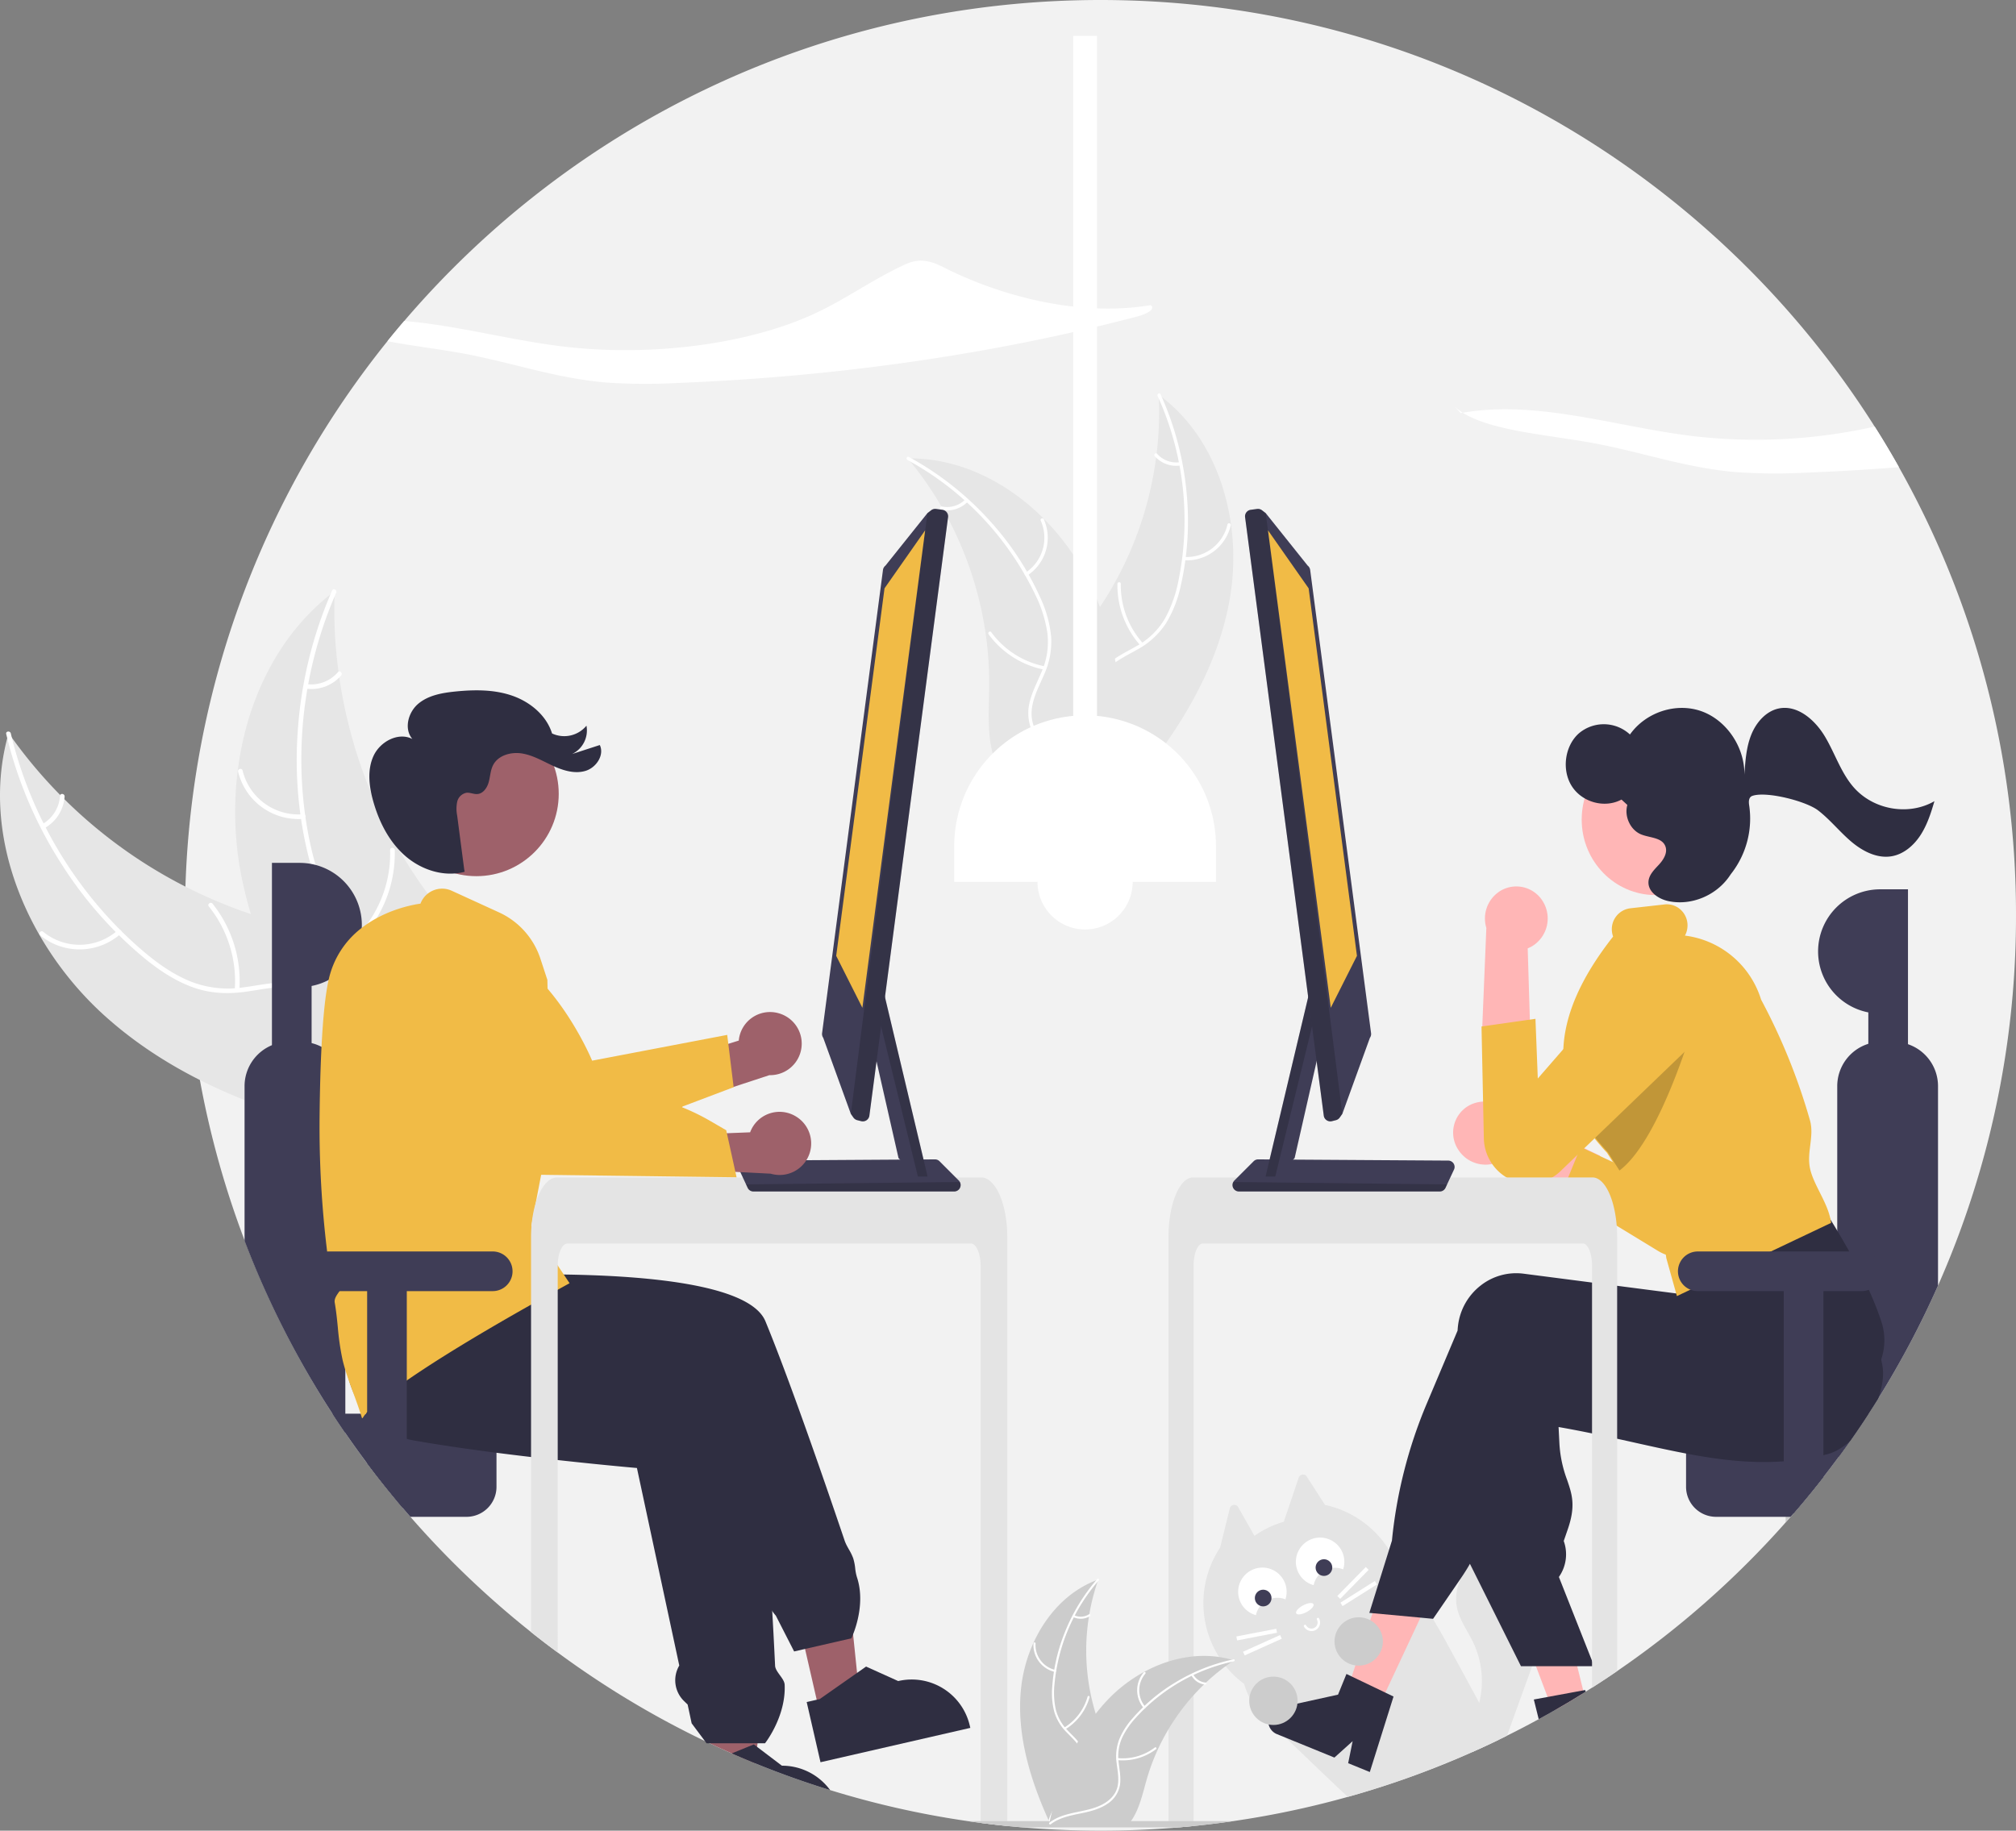 <svg id="e281c6c1-c124-4cbc-b58b-d47b44bee57f" data-name="Layer 1" xmlns="http://www.w3.org/2000/svg" width="883.026" height="802" viewBox="0 0 883.026 802"><rect x="0" y="0" width="883.026" height="802" fill="#808080" stroke="none"/><path d="M1041.512,450a399.127,399.127,0,0,1-60.4,211.75c-1.37,2.2-2.77,4.39-4.18,6.56q-3.93,6.045-8.07,11.94c0,.01-.01.01-.02.02-1.65,2.36-3.34,4.7-5.04,7.02-2.18,2.96-4.4,5.9-6.66,8.79-.25.33-.51.66-.77.99q-5.925,7.575-12.21,14.85c-.45.53-.91,1.05-1.38,1.58-.71.83-1.44,1.65-2.17,2.47a401.606,401.606,0,0,1-73.8,65.11q-5.43,3.735-11,7.27c-.92.59-1.84,1.17-2.77,1.75-.28.19-.56.36-.84.53-.99.62-1.98,1.24-2.98,1.84-1.99,1.22-4,2.42-6.01,3.6-1.01.6-2.02,1.18-3.04,1.76a.092.092,0,0,1-.06.04l-.02.01c-2.53,1.46-5.07,2.89-7.64,4.28q-6.87,3.75-13.88,7.23c-1.16.58-2.33,1.15-3.5,1.72q-5.835,2.835-11.76,5.46a397.583,397.583,0,0,1-104.67,30.24q-8.625,1.26-17.35,2.14c-2.22.22-4.44.43-6.66.61-.92.08-1.85.15-2.77.22q-15.525,1.23-31.35,1.22-17.235,0-34.12-1.44-3.585-.3-7.16-.66-5.64-.57-11.23-1.31-2.82-.36-5.62-.78a395.165,395.165,0,0,1-60.29-13.59q-16.755-5.16-32.87-11.74c-3.43-1.4-6.85-2.85-10.23-4.34q-4.74-2.085-9.41-4.3a1.173,1.173,0,0,1-.28-.13c-.69-.32-1.38-.65-2.07-.98a398.471,398.471,0,0,1-49.51-28.27q-7.605-5.085-14.95-10.51-5.925-4.365-11.68-8.95a401.807,401.807,0,0,1-52.85-50.5c-1.13-1.29-2.24-2.58-3.35-3.88-.86-1.01-1.71-2.02-2.55-3.04q-6.75-8.07-13.05-16.5c-.58-.77-1.15-1.55-1.72-2.33q-4.02-5.415-7.83-10.99-2.88-4.185-5.65-8.45a401.161,401.161,0,0,1,24.1-469.84q3.615-4.485,7.36-8.86c73.54-86.06,182.88-140.61,304.96-140.61,142.73,0,268.05,74.57,339.1,186.88q5.55,8.73,10.62,17.78A399.065,399.065,0,0,1,1041.512,450Z" transform="translate(-158.487 -49)" fill="#f2f2f2"/><path d="M834.692,764.75q-8.055,22.32-16.12,44.64c-1.16.58-2.33,1.15-3.5,1.72q-5.835,2.835-11.76,5.46a13.282,13.282,0,0,1-.87-4.19c-.21-5.97,2.49-11.6,3.95-17.42.05-.17.09-.35.13-.52a39.353,39.353,0,0,0-2.66-25.69c-2.26-4.78-5.5-9.13-6.91-14.23-3.11-11.28,5.13-24.34,16.66-26.38,11.52-2.05,23.75,7.37,24.71,19.04C838.822,753.19,836.742,759.08,834.692,764.75Z" transform="translate(-158.487 -49)" fill="#e4e4e4"/><path d="M812.022,805.37q-2.82-5.205-5.63-10.41c-4.79-8.88-9.57-17.75-14.44-26.59-1.3-2.36-2.62-4.72-4.01-7.06a101.809,101.809,0,0,0-12.29-17.2c-1.07-1.19-2.2-2.34-3.37-3.43-.73-.7-1.48-1.38-2.25-2.03-4.35-3.7-10.22-8.67-16.34-6.69a24.353,24.353,0,0,0-4.44,2.04c-1.61.91-3.18,1.93-4.75,2.83q-4.53,2.61-9.1,5.12-2.055,1.14-4.13,2.26-2.745,1.485-5.5,2.94c-.94.5-1.89.98-2.84,1.46-1.9.96-3.8,1.92-5.61,3.02a31.362,31.362,0,0,0-9.19,8.43c-.48.66-.94,1.34-1.36,2.04a29.058,29.058,0,0,0-1.5,2.8c-.31.65-.6,1.3-.86,1.96a31.398,31.398,0,0,0-.98,19.81v.01c.12.45.25.89.4,1.33.24.74.51,1.48.81,2.2,2.09,5.08,5.65,8.9,9.46,12.68.4.39.81.79,1.21,1.18q7.56,7.38,15.19,14.68c6.09,5.82,12.16,11.71,18.36,17.44a394.533,394.533,0,0,0,54.45-19.62q5.925-2.625,11.76-5.46C814.082,809.18,813.052,807.27,812.022,805.37Z" transform="translate(-158.487 -49)" fill="#e4e4e4"/><path d="M738.859,708.282l-8.226-12.758a2.05,2.05,0,0,0-3.329.893l-6.494,19.241a43.703,43.703,0,0,0-12.856,6.171l-7.383-12.966a2.05,2.05,0,0,0-3.38.766l-4.271,17.33a44,44,0,1,0,45.938-18.676Z" transform="translate(-158.487 -49)" fill="#e4e4e4"/><path d="M734.725,763.118a3.759,3.759,0,0,1-5.084-1.533.536.536,0,0,1,.945-.507,2.682,2.682,0,0,0,4.726-2.536.536.536,0,0,1,.945-.507A3.759,3.759,0,0,1,734.725,763.118Z" transform="translate(-158.487 -49)" fill="#fff"/><ellipse cx="730.016" cy="753.774" rx="4.291" ry="1.65" transform="translate(-428.138 385.766) rotate(-28.219)" fill="#fff"/><path d="M708.599,756.589a9.551,9.551,0,0,1,12.918-6.932,10.615,10.615,0,1,0-13.389,6.79l0,0Q708.362,756.524,708.599,756.589Z" transform="translate(-158.487 -49)" fill="#fff"/><circle cx="553.284" cy="700.084" r="3.652" fill="#3f3d56"/><path d="M733.875,743.448a9.551,9.551,0,0,1,12.918-6.932,10.615,10.615,0,1,0-13.389,6.79l0,0Q733.638,743.383,733.875,743.448Z" transform="translate(-158.487 -49)" fill="#fff"/><circle cx="579.9" cy="686.739" r="3.652" fill="#3f3d56"/><rect x="742.207" y="741.575" width="17.8" height="1.763" transform="translate(-463.385 709.515) rotate(-45.539)" fill="#fff"/><rect x="744.711" y="746.24" width="17.801" height="1.763" transform="translate(-440.671 467.363) rotate(-32.193)" fill="#fff"/><rect x="700.024" y="764.211" width="17.8" height="1.763" transform="translate(-290.352 98.829) rotate(-10.898)" fill="#fff"/><rect x="702.527" y="768.877" width="17.801" height="1.763" transform="translate(-411.829 311.029) rotate(-24.245)" fill="#fff"/><path d="M204.44,494.087c-34.19-30.771-54.893-79.705-42.17-123.908a211.932,211.932,0,0,0,119.346,83.238c18.668,4.866,39.937,8.334,51.295,23.928,7.067,9.703,8.708,22.525,7.035,34.411-1.673,11.887-6.349,23.112-10.982,34.186l.245,2.987C284.057,540.142,238.631,524.858,204.44,494.087Z" transform="translate(-158.487 -49)" fill="#e6e6e6"/><path d="M163.225,370.318c8.69,36.657,29.147,70.775,57.851,95.261,6.206,5.294,12.962,10.124,20.54,13.246a44.741,44.741,0,0,0,23.386,2.746c7.389-.961,14.836-2.799,22.33-1.947,7.899.898,14.498,5.324,19.108,11.697,5.641,7.798,8.143,17.157,10.272,26.395,2.364,10.257,4.657,20.948,11.428,29.33.82,1.016-.803,2.229-1.623,1.215-11.782-14.584-10.17-34.772-18.703-50.888-3.982-7.52-10.253-13.886-18.892-15.465-7.554-1.381-15.235.508-22.708,1.546-7.847,1.089-15.439.826-22.967-1.833-7.701-2.72-14.66-7.296-20.974-12.408a175.743,175.743,0,0,1-36.459-41.082,184.357,184.357,0,0,1-24.605-57.582c-.3-1.266,1.716-1.488,2.015-.23Z" transform="translate(-158.487 -49)" fill="#fff"/><path d="M211.326,458.112a27.177,27.177,0,0,1-35.185.679c-1.007-.829.233-2.433,1.242-1.603a25.166,25.166,0,0,0,32.729-.699c.974-.868,2.183.759,1.215,1.623Z" transform="translate(-158.487 -49)" fill="#fff"/><path d="M261.32,482.552A52.382,52.382,0,0,0,249.96,446.106c-.817-1.019.807-2.233,1.623-1.215a54.486,54.486,0,0,1,11.744,37.949C263.231,484.143,261.225,483.848,261.32,482.552Z" transform="translate(-158.487 -49)" fill="#fff"/><path d="M177.042,410.036a15.384,15.384,0,0,0,7.734-12.38c.08-1.304,2.086-1.008,2.007.288a17.239,17.239,0,0,1-8.525,13.715,1.048,1.048,0,0,1-1.419-.204,1.019,1.019,0,0,1,.204-1.419Z" transform="translate(-158.487 -49)" fill="#fff"/><path d="M305.056,307.991c-.027.816-.053,1.631-.066,2.458a202.594,202.594,0,0,0,1.767,32.816c.101.842.216,1.695.34,2.533a213.581,213.581,0,0,0,25.54,74.371,207.417,207.417,0,0,0,17.609,26.136c9.011,11.397,19.687,23.037,24.271,36.353a35.581,35.581,0,0,1,1.221,4.231L332.833,548.397c-.168.091-.322.192-.49.284l-1.601,2.534c-.366-.402-.737-.827-1.104-1.229-.213-.232-.417-.478-.631-.711-.139-.159-.278-.319-.413-.455-.047-.053-.093-.106-.125-.149-.135-.136-.245-.276-.366-.402q-3.122-3.554-6.205-7.165c-.014-.01-.014-.01-.019-.033-15.613-18.381-29.828-38.227-40.579-59.599-.323-.643-.661-1.295-.965-1.967a197.921,197.921,0,0,1-11.945-30.008,174.977,174.977,0,0,1-4.265-17.182,145.499,145.499,0,0,1-1.538-45.466c3.741-30.185,17.094-58.839,40.655-77.452C303.845,308.92,304.439,308.457,305.056,307.991Z" transform="translate(-158.487 -49)" fill="#e6e6e6"/><path d="M305.741,308.674C290.609,343.174,286.401,382.732,294.578,419.565c1.768,7.963,4.254,15.887,8.425,22.943a44.74,44.74,0,0,0,17.019,16.273c6.478,3.681,13.531,6.697,19.001,11.889,5.766,5.473,8.37,12.98,8.214,20.844-.191,9.622-3.828,18.601-7.69,27.259-4.288,9.613-8.894,19.529-8.534,30.299.044,1.305-1.984,1.296-2.027-.007-.626-18.738,12.815-33.887,15.705-51.892,1.349-8.401.173-17.26-5.773-23.722-5.2-5.651-12.47-8.767-19.061-12.438-6.921-3.854-12.824-8.636-17.234-15.291-4.511-6.808-7.312-14.652-9.276-22.535a175.743,175.743,0,0,1-4.377-54.753,184.356,184.356,0,0,1,15.022-60.79c.523-1.192,2.266-.155,1.747,1.029Z" transform="translate(-158.487 -49)" fill="#fff"/><path d="M291.288,407.733A27.178,27.178,0,0,1,262.786,387.091c-.305-1.268,1.651-1.802,1.957-.532a25.166,25.166,0,0,0,26.553,19.147C292.595,405.598,292.581,407.626,291.288,407.733Z" transform="translate(-158.487 -49)" fill="#fff"/><path d="M316.492,457.346a52.382,52.382,0,0,0,12.872-35.939c-.039-1.305,1.988-1.297,2.027.007a54.486,54.486,0,0,1-13.47,37.371c-.862.983-2.286-.461-1.429-1.438Z" transform="translate(-158.487 -49)" fill="#fff"/><path d="M292.86,348.705a15.384,15.384,0,0,0,13.629-5.229c.849-.993,2.272.451,1.429,1.438a17.239,17.239,0,0,1-15.064,5.818,1.048,1.048,0,0,1-1.01-1.017,1.019,1.019,0,0,1,1.017-1.01Z" transform="translate(-158.487 -49)" fill="#fff"/><path d="M697.008,312.093c5.96-32.965-3.945-70.371-30.985-90.146a154.345,154.345,0,0,1-31.586,101.151c-8.577,11.127-19.276,22.61-18.86,36.654.259,8.738,5.033,16.852,11.297,22.949,6.265,6.097,13.963,10.475,21.57,14.784l1.191,1.829C671.711,374.118,691.047,345.058,697.008,312.093Z" transform="translate(-158.487 -49)" fill="#e6e6e6"/><path d="M665.535,222.454a131.923,131.923,0,0,1,9.18,80.646,56.811,56.811,0,0,1-5.918,16.787A32.584,32.584,0,0,1,656.558,331.899c-4.683,2.742-9.79,5.005-13.724,8.838a19.951,19.951,0,0,0-5.784,15.257c.23,7.005,2.964,13.51,5.858,19.778,3.214,6.959,6.662,14.137,6.502,21.983-.019.951,1.457.925,1.476-.024.278-13.651-9.654-24.555-11.929-37.639-1.062-6.105-.29-12.567,3.979-17.33,3.733-4.164,8.998-6.502,13.763-9.238A34.769,34.769,0,0,0,669.104,322.225a52.52,52.52,0,0,0,6.541-16.498,127.99,127.99,0,0,0,2.668-39.913A134.263,134.263,0,0,0,666.798,221.688c-.392-.863-1.652-.091-1.263.766Z" transform="translate(-158.487 -49)" fill="#fff"/><path d="M676.999,294.453A19.793,19.793,0,0,0,697.559,279.151c.21-.926-1.219-1.297-1.43-.369a18.328,18.328,0,0,1-19.154,14.195c-.948-.066-.918,1.411.024,1.476Z" transform="translate(-158.487 -49)" fill="#fff"/><path d="M659.116,330.821a38.149,38.149,0,0,1-9.714-26.049c.016-.951-1.46-.925-1.476.024A39.681,39.681,0,0,0,658.089,331.882c.637.708,1.66-.357,1.027-1.061Z" transform="translate(-158.487 -49)" fill="#fff"/><path d="M675.295,251.483a11.204,11.204,0,0,1-9.974-3.678c-.628-.715-1.65.35-1.027,1.061a12.554,12.554,0,0,0,11.025,4.094.763.763,0,0,0,.726-.75.742.742,0,0,0-.75-.726Z" transform="translate(-158.487 -49)" fill="#fff"/><path d="M556.08,249.828c.379.458.758.916,1.134,1.385a147.545,147.545,0,0,1,13.619,19.681c.318.53.632,1.072.933,1.61a155.546,155.546,0,0,1,18.466,54.209,151.056,151.056,0,0,1,1.519,22.901c-.105,10.58-1.06,22.044,2.24,31.755a25.917,25.917,0,0,0,1.184,2.981l52.135,16.276c.137-.022.271-.033.409-.055l2.052.745c.031-.395.056-.805.087-1.2.019-.229.027-.462.046-.691.009-.154.018-.308.035-.446.003-.051.006-.103.005-.142.017-.138.018-.268.031-.395q.212-3.439.377-6.892c.004-.012.004-.012-.004-.027.791-17.546.124-35.312-3.219-52.412-.101-.514-.197-1.041-.322-1.562a144.137,144.137,0,0,0-6.506-22.604,127.44,127.44,0,0,0-5.208-11.795,105.964,105.964,0,0,0-19.393-26.862c-15.617-15.71-36.084-26.251-57.95-26.459C557.192,249.822,556.644,249.821,556.08,249.828Z" transform="translate(-158.487 -49)" fill="#e6e6e6"/><path d="M555.991,250.526a131.924,131.924,0,0,1,55.885,58.865,56.811,56.811,0,0,1,5.382,16.967,32.584,32.584,0,0,1-2.541,16.959c-2.088,5.009-4.803,9.891-5.637,15.32a19.951,19.951,0,0,0,4.567,15.664c4.401,5.454,10.5,9.002,16.585,12.264,6.756,3.622,13.831,7.277,18.427,13.638.557.771,1.72-.138,1.164-.908-7.997-11.067-22.492-13.794-32.186-22.871-4.523-4.235-7.798-9.86-7.257-16.232.473-5.572,3.269-10.609,5.427-15.662a34.769,34.769,0,0,0,3.102-16.49,52.52,52.52,0,0,0-4.71-17.111,127.989,127.989,0,0,0-21.9-33.475,134.263,134.263,0,0,0-35.761-28.299c-.832-.453-1.374.922-.547,1.372Z" transform="translate(-158.487 -49)" fill="#fff"/><path d="M608.492,301.112a19.793,19.793,0,0,0,7.204-24.596c-.39-.866-1.754-.301-1.364.566a18.328,18.328,0,0,1-6.748,22.866c-.796.518.116,1.679.908,1.164Z" transform="translate(-158.487 -49)" fill="#fff"/><path d="M616.11,340.916A38.149,38.149,0,0,1,592.67,325.966c-.56-.769-1.723.14-1.164.908a39.681,39.681,0,0,0,24.423,15.508c.934.182,1.111-1.285.181-1.465Z" transform="translate(-158.487 -49)" fill="#fff"/><path d="M581.261,267.828a11.204,11.204,0,0,1-10.179,3.068c-.932-.193-1.107,1.273-.181,1.465a12.555,12.555,0,0,0,11.268-3.369.763.763,0,0,0,.128-1.036.742.742,0,0,0-1.036-.128Z" transform="translate(-158.487 -49)" fill="#fff"/><path d="M289.762,427.015a27.215,27.215,0,0,1,27.215,27.215V454.23a27.22,27.22,0,0,1-22.003,26.711v44.511H277.602V427.015Z" transform="translate(-158.487 -49)" fill="#3f3d56"/><path d="M956.376,687.754v9.32q-5.925,7.575-12.21,14.85c-.45.53-.91,1.05-1.38,1.58-.71.83-1.44,1.65-2.17,2.47v-28.22Z" transform="translate(-158.487 -49)" fill="#cacaca"/><path d="M910.136,668.314a13.155,13.155,0,0,0-13.14,13.14v18.91a13.155,13.155,0,0,0,13.14,13.14h32.65c.47-.53.93-1.05,1.38-1.58q6.285-7.275,12.21-14.85c.26-.33.52-.66.77-.99,2.26-2.89,4.48-5.83,6.66-8.79,1.7-2.32,3.39-4.66,5.04-7.02.01-.01.02-.01.02-.02q4.14-5.88,8.07-11.94Z" transform="translate(-158.487 -49)" fill="#3f3d56"/><path d="M994.206,506.454a18.999,18.999,0,0,0-6.24-1.04h-5.37a19.656,19.656,0,0,0-5.77.87,19.438,19.438,0,0,0-13.61,18.52v157.75c0,.59.03,1.17.08,1.74a18.423,18.423,0,0,0,.51,3c1.7-2.32,3.39-4.66,5.04-7.02.01-.01.02-.01.02-.02q4.14-5.88,8.07-11.94c1.41-2.17,2.81-4.36,4.18-6.56a398.425,398.425,0,0,0,26.24-49.56v-87.39A19.407,19.407,0,0,0,994.206,506.454Z" transform="translate(-158.487 -49)" fill="#3f3d56"/><path d="M332.346,687.754v18.83q-6.75-8.07-13.05-16.5c-.58-.77-1.15-1.55-1.72-2.33Z" transform="translate(-158.487 -49)" fill="#cacaca"/><path d="M362.826,668.314h-58.73q2.775,4.275,5.65,8.45,3.81,5.565,7.83,10.99c.57.78,1.14,1.56,1.72,2.33q6.315,8.43,13.05,16.5c.84,1.02,1.69,2.03,2.55,3.04q1.65,1.95,3.35,3.88h24.58a13.147,13.147,0,0,0,13.13-13.14v-18.91A13.147,13.147,0,0,0,362.826,668.314Z" transform="translate(-158.487 -49)" fill="#3f3d56"/><path d="M299.316,507.604a19.509,19.509,0,0,0-8.96-2.19h-5.36a19.181,19.181,0,0,0-7.39,1.47,19.411,19.411,0,0,0-12,17.92v67.77a398.874,398.874,0,0,0,38.49,75.74q2.775,4.275,5.65,8.45V524.804A19.421,19.421,0,0,0,299.316,507.604Z" transform="translate(-158.487 -49)" fill="#3f3d56"/><polygon points="359.293 751.487 376.909 747.445 369.703 677.573 343.703 683.539 359.293 751.487" fill="#9e616a"/><path d="M533.806,739.864a20.48,20.48,0,0,1-.73-3.77,23.047,23.047,0,0,0-.88-4.45,23.357,23.357,0,0,0-1.85-3.8c-.35-.64-.72-1.28-1.05-1.93a15.986,15.986,0,0,1-.86-2.01c-10.31-30.45-24.7-71.83-34.68-96.05-5.87-14.25-41.97-18.99-76.03-20.2-4.15-.15-8.27-.25-12.3-.3-1.39-.02-2.77-.04-4.14-.05-3.5-.02-6.91-.02-10.19.02-.43,0-.86,0-1.29.01q-3.585.03-6.95.1c-15.42.3-26.75,1-28.77,1.13l-17.99-11.31-3.51-2.21-.37,2.21-2.83,16.86-4.83,28.77,12.11,3.4,7.86,2.2,46.57,13.06,9.9,2.78.06.02,16.67-.03,45.58-.08,2.2,5.83a10.28,10.28,0,0,0,4.21,14.84l1.71.81,20.83,55.12a24.938,24.938,0,0,0,4.47,13.93c.35.51.73,1.01,1.13,1.5l.46.55,8.01,15.67,4.77-1.1,20.3-4.65.1-.2c.01-.03.27-.58.65-1.54v-.03C533.736,760.994,537.256,750.144,533.806,739.864Z" transform="translate(-158.487 -49)" fill="#2f2e41"/><path d="M583.296,805.134a26.111,26.111,0,0,0-31.39-19.68l-14.07-6.35-3.94,2.77-16.34,11.46-1.35.31-4.38,1,6.05,26.37,65.62-15.05Z" transform="translate(-158.487 -49)" fill="#2f2e41"/><path d="M496.256,764.474l-5.95,48.24-.2,1.58-.88,7.19c-3.43-1.4-6.85-2.85-10.23-4.34q-4.74-2.085-9.41-4.3v-48.36Z" transform="translate(-158.487 -49)" fill="#9e616a"/><circle cx="208.655" cy="347.768" r="36.073" fill="#9e616a"/><path d="M500.086,782.884c-1-1.37-2.04-2.8-2.1-4.17-.23-4.83-.47-9.61-.72-14.29-.18-3.27-.36-6.5-.54-9.66-.02-.4-.05-.8-.07-1.19-.31-5.23,1.24-10.75,2.73-16.1.49-1.75.98-3.52,1.42-5.29a38.429,38.429,0,0,0,1.37-12.13c-2.56-32.39-14-62.85-19.13-67.98-7.8-7.8-43.07-25.82-65.32-36.78-3.95-1.95-7.49-3.67-10.39-5.07-2.57-1.25-4.64-2.24-6.05-2.92-1.08-.51-1.78-.84-2.02-.96l-.12-.06-8.05.9-1.29.15-7.1.8-46.19,5.18-7.13.8-10.09,1.14-9.11,1.02-.34.03-.06.34c0,.01-.02.08-.04.21a95.319,95.319,0,0,0,0,29.84c1.18,6.71,3.41,13.53,7.37,19.27.54.78,1.1,1.53,1.7,2.25a.351.351,0,0,0,.08.1c.13.16.26.32.4.48v.01a32.92,32.92,0,0,0,17.37,10.57c1,.27,2.02.49,3.07.67,11.19,1.98,23.83,3.8,36.22,5.4,5.13.66,10.22,1.28,15.14,1.86,9.85,1.16,19.05,2.14,26.63,2.92,10.62,1.08,18.08,1.75,19.74,1.89l18.55,86.54a12.683,12.683,0,0,0,2.14,15.61l1.52,1.47,1.76,8.24,5.8,7.76.73.98h25.59l.14-.17c.09-.12,9.09-11.68,8.48-25.45C502.116,785.674,501.126,784.324,500.086,782.884Z" transform="translate(-158.487 -49)" fill="#2f2e41"/><path d="M499.387,492.849a13.742,13.742,0,0,0-17.31,12.016l-29.973,9.368,1.25,19.603,42.141-13.824a13.816,13.816,0,0,0,3.891-27.163Z" transform="translate(-158.487 -49)" fill="#9e616a"/><path d="M479.831,525.288l-22.401,8.478-.573,1.111A11.302,11.302,0,0,1,441.634,539.745h0l-50.35,19.057S368.798,536.3,352.789,516.219l5.456-33.559a64.289,64.289,0,0,1,7.923-22.088c32.831,7.199,51.677,53.095,51.677,53.095l59.17-11.29Z" transform="translate(-158.487 -49)" fill="#f1bb46"/><path d="M362.016,430.913c-9.031,2.439-18.987-.804-26.035-6.955s-11.456-14.867-13.997-23.87c-1.86-6.594-2.743-13.913.193-20.103s10.837-10.366,16.933-7.24c-3.76-4.381-1.882-11.628,2.51-15.376s10.423-4.823,16.167-5.41c8.336-.852,16.947-.948,24.879,1.753s15.14,8.605,17.622,16.608a12.64,12.64,0,0,0,15.077-3.404,11.452,11.452,0,0,1-6.31,12.417l12.154-3.94c2.09,4.424-1.572,9.9-6.256,11.317s-9.739-.132-14.184-2.179-8.752-4.635-13.579-5.433-10.498.753-12.731,5.107c-1.17,2.28-1.231,4.951-1.91,7.422s-2.399,5.033-4.954,5.236c-1.614.128-3.195-.732-4.804-.556a5.177,5.177,0,0,0-4.054,3.961,15.199,15.199,0,0,0-.014,5.98l3.087,23.598Z" transform="translate(-158.487 -49)" fill="#2f2e41"/><path d="M407.336,610.224l-1.91-2.87-13.94-20.91-.28-.41,4.31-22.36,1.34-6.98,2.93-15.19-.85-34.77-.61-24.6-.09-3.86-3.09-9.42a33.929,33.929,0,0,0-18-20.11l-20.8-9.52a10.141,10.141,0,0,0-13.431,5.028q-.14.307-.259.622c-2.85.39-15.22,2.47-25.71,10.61a39.058,39.058,0,0,0-14.48,22.62c-.02.07-.03.14-.05.21-1.39,6.21-2.43,16.01-3.1,29.29q-.675,13.17-.85,30.86a448.625,448.625,0,0,0,3.31,58.82c.23,1.86.47,3.71.72,5.57.21,1.56,1.71,3.05,3.16,4.48,1.33,1.31,2.7,2.67,2.89,3.9.17,1.08-.52,2.21-1.34,3.39-.1.15-.21.3-.31.45-1.02,1.45-2.07,2.96-1.8,4.55.63,3.58,1,7.22,1.35,10.74a113.672,113.672,0,0,0,2.1,14.42c.35,1.46.75,2.93,1.2,4.4,1.05,3.45,2.32,6.89,3.56,10.25,1.07,2.92,2.18,5.92,3.12,8.88.18.55.35,1.09.51,1.63l.08.28.29.05h.02a11.059,11.059,0,0,1,1.4-1.96.406.406,0,0,1,.09-.1q.21-.255.48-.54c2.19-2.39,6.95-6.68,17.37-13.91,2.33-1.61,4.94-3.36,7.86-5.28,10.71-7.01,25.67-16.14,46.57-27.93q7.86-4.44,16.87-9.39Z" transform="translate(-158.487 -49)" fill="#f1bb46"/><path d="M519.506,830.204a26.058,26.058,0,0,0-18.53-7.67l-10.87-8.24-1.43-1.09-9.68,3.94c3.38,1.49,6.8,2.94,10.23,4.34q16.095,6.57,32.87,11.74A26.326,26.326,0,0,0,519.506,830.204Z" transform="translate(-158.487 -49)" fill="#2f2e41"/><path d="M638.979,362.629V64.709H628.556V362.629a57.322,57.322,0,0,0-52.113,57.078v15.634h36.479a20.845,20.845,0,1,0,41.691.024v-.024h36.479v-15.634A57.322,57.322,0,0,0,638.979,362.629Z" transform="translate(-158.487 -49)" fill="#fff"/><polygon points="602.45 750.806 588.836 744.295 607.537 687.39 627.63 697 602.45 750.806" fill="#ffb6b6"/><path d="M852.206,790.634q-5.94,3.705-12.03,7.2v.03l-.06.01-.02.01-1.54.38-2.21-5.84-5.1-13.47-13.9-36.7,21.61-5.33,1.22,4.95,9.14,37.07,2.62,10.6Z" transform="translate(-158.487 -49)" fill="#ffb6b6"/><path d="M797.091,552.472a14.192,14.192,0,0,0,19.226,4.823,13.594,13.594,0,0,0,1.824-1.322l43.041,24.7-1.869-25.355-40.586-19.568a14.14,14.14,0,0,0-17.152-2.234,13.607,13.607,0,0,0-4.661,18.67Q797.001,552.331,797.091,552.472Z" transform="translate(-158.487 -49)" fill="#ffb6b6"/><path d="M842.678,571.373l7.608,4.637,34.169,20.836a20.147,20.147,0,0,0,27.766-6.393l.011-.018a19.713,19.713,0,0,0,2.513-13.916l-15.187-75.873A21.053,21.053,0,0,0,871.922,484.669a20.045,20.045,0,0,0-12.647,24.351l15.88,53.846-24.342-11.349Z" transform="translate(-158.487 -49)" fill="#f1bb46"/><path d="M982.786,646.184c-.01-.03-.03-.14-.06-.31l-.03-.11q-.105-.54-.24-1.2a269.773,269.773,0,0,0-7.85-29.97,92.057,92.057,0,0,0-7.47-17.34c-.1-.18-.21-.36-.32-.54l-.37-.6-3.11,1.14-.12.04-47.28,17.33-13.67,5.01-.43.16-2.33,9.5-32.69-4.23-26.64-3.45-7.65-.99a25.214,25.214,0,0,0-18.79,5.14,26.211,26.211,0,0,0-9.97,17.64c-.1.76-.16,1.53-.19,2.29l-2.31,86.17v.11l1.07,2.14,22.35,44.84h15.49l9.14-.01h7.43l-15.45-39.09.35-.53a17.189,17.189,0,0,0,1.77-15.23l1.74-5.04c3.61-10.41,1.9-15.41-.26-21.73a53.692,53.692,0,0,1-3.38-16.03l-.36-7.13c9.07,1.59,17.52,3.36,25.66,5.14q4.08.885,8.08,1.79c7.59,1.69,14.92,3.32,22.1,4.68,14.54,2.77,28.47,4.46,42.78,3.41.28-.02.56-.04.84-.07,3.48-.28,6.98-.73,10.52-1.36,1.99-.36,3.99-.77,6.01-1.25.56-.14,1.13-.28,1.69-.42a19.444,19.444,0,0,0,4.46-1.79,29.187,29.187,0,0,0,5.55-4.02c.01-.01.02-.01.02-.02q4.14-5.88,8.07-11.94c1.41-2.17,2.81-4.36,4.18-6.56C983.116,656.264,983.876,650.724,982.786,646.184Z" transform="translate(-158.487 -49)" fill="#2f2e41"/><path d="M983.116,629.994c-.15-.64-.34-1.29-.54-1.92a136.82,136.82,0,0,0-5.54-14.02c-2.36-5.2-5.19-10.77-8.56-16.8q-2.445-4.38-5.26-9.11-1.41-2.37-2.93-4.83a2.543,2.543,0,0,0-.13-.22l-.29-.48-46.78,6.26-17.42,2.33-1.04,8.68-.25,2.15c-.01,0-.01,0,0,.01l-.7,5.86v.01l-.93,7.74-.08-.01-25.85-3.35-26.64-3.45-14.31-1.85a25.214,25.214,0,0,0-18.79,5.14,26.211,26.211,0,0,0-9.97,17.64c-.09.7-.15,1.42-.18,2.13l-13.5,31.99a206.396,206.396,0,0,0-15.26,60.04l-9.9,31.65,1.41.13,20.98,1.95,5.54.52,12.2-17.81c1.39-2.03,2.71-4.12,3.94-6.26a95.073,95.073,0,0,0,5.39-10.84l26.39-62.8q3.06.525,6.06,1,13.875,2.25,26.64,3.67c27.67,3.09,51.63,3.33,72.96.71q8.985-1.095,17.37-2.88,3.075-.645,6.07-1.39c.47-.11.93-.22,1.39-.34a25.519,25.519,0,0,0,17.85-16.68A26.038,26.038,0,0,0,983.116,629.994Z" transform="translate(-158.487 -49)" fill="#2f2e41"/><ellipse cx="725.154" cy="359.045" rx="32.358" ry="33.08" fill="#ffb6b6"/><path d="M960.476,584.424c-.05-.37-.11-.74-.19-1.11-.77-4.06-2.77-8.04-4.7-11.9-1.84-3.68-3.59-7.16-4.31-10.62-.71-3.41-.29-6.83.12-10.13.44-3.58.9-7.28-.13-10.87a266.743,266.743,0,0,0-21.4-52.86,40.188,40.188,0,0,0-33.35-28.06,9.472,9.472,0,0,0,1.07-5.46,9.26,9.26,0,0,0-3.41-6.27,8.927,8.927,0,0,0-6.59-1.92l-15.04,1.69a9.22,9.22,0,0,0-8.01,10.21,9.96,9.96,0,0,0,.5,2.18c-13.96,17.78-21.13,33.98-21.79,49.3v.01a52.232,52.232,0,0,0,.03,5.31,52.907,52.907,0,0,0,3.68,16.67,71.099,71.099,0,0,0,9.96,17.13q1.26,1.59,2.61,3.12,1.26,1.5,2.82,3.15l2.63,4.12,2.45,3.85,13.1,30.23,6.67-.22.93,6.65.22,1.55,4.32,15.47.32,1.16,5.91-2.81,35.26-16.74,26.36-12.52Z" transform="translate(-158.487 -49)" fill="#f1bb46"/><path d="M847.352,530.434a70.781,70.781,0,0,0,12.502,20.128c.902,1.078,1.855,2.136,2.853,3.196l5.119,8.032c18.869-14.143,34.157-69.832,34.157-69.832l-21.29-4.141Z" transform="translate(-158.487 -49)" opacity="0.2" style="isolation:isolate"/><path d="M834.463,444.215a14.225,14.225,0,0,1-4.804,19.25,13.647,13.647,0,0,1-2.025.994l1.507,49.603-21.481-13.522,1.862-45.031a14.185,14.185,0,0,1,6.11-16.205,13.575,13.575,0,0,1,18.642,4.589Q834.371,444.053,834.463,444.215Z" transform="translate(-158.487 -49)" fill="#ffb6b6"/><path d="M831.029,495.338l-23.622,3.359,1.016,48.918a20.468,20.468,0,0,0,10.006,17.249h0a19.611,19.611,0,0,0,23.426-2.66l55.77-53.643a21.145,21.145,0,0,0,1.558-29.036h0a20.054,20.054,0,0,0-28.261-2.377q-.238.201-.47.41a20.571,20.571,0,0,0-1.57,1.564L832.056,521.486Z" transform="translate(-158.487 -49)" fill="#f1bb46"/><path d="M852.806,789.384l-.87.16-11.76,2.17-3.83.71-6.03,1.11,2.14,8.63c2.57-1.39,5.11-2.82,7.64-4.28l.02-.01.06-.01v-.03q6.09-3.48,12.03-7.2c.28-.17.56-.34.84-.53Z" transform="translate(-158.487 -49)" fill="#2f2e41"/><path d="M765.286,790.514l-14.73-7.06-2.31-1.11-3.69,9.06-25.76,5.67a6.112,6.112,0,0,0-1,11.63l25.17,10.27,7.99-7.19-1.96,9.65,9.48,3.87,10.39-33.07Z" transform="translate(-158.487 -49)" fill="#2f2e41"/><path d="M970.229,393.699c-5.5-6.414-8.115-14.924-12.512-22.208-4.397-7.284-12.049-13.803-20.132-12.108-5.572,1.169-9.879,6.086-12.059,11.568-2.18,5.482-2.588,11.528-2.97,17.45.135-12.171-7.884-23.97-18.93-27.854-11.045-3.884-24.264.448-31.205,10.226a16.866,16.866,0,0,0-22.402-.47c-6.208,5.549-7.582,16.11-3.016,23.187s14.454,9.714,21.71,5.789l2.565,2.36c-1.444,5.05,1.356,11.016,6.063,12.917,3.817,1.542,9.205,1.285,10.634,5.291.998,2.799-.867,5.786-2.852,7.937-1.984,2.151-4.34,4.372-4.578,7.348-.36,4.49,4.28,7.636,8.499,8.583,10.171,2.284,21.457-2.426,27.32-11.402q.169-.26.369-.52a39.279,39.279,0,0,0,7.901-30.033c-.33-2.075.003-3.618,1.433-4.109,6.183-2.124,23.504,2.334,28.747,6.362,5.243,4.028,9.441,9.36,14.49,13.648,5.05,4.288,11.485,7.596,17.896,6.428,5.135-.935,9.503-4.663,12.442-9.16,2.938-4.497,4.629-9.738,6.144-14.947C994.427,406.54,978.886,403.794,970.229,393.699Z" transform="translate(-158.487 -49)" fill="#2f2e41"/><path d="M866.812,590.88v190.2q-5.43,3.735-11,7.27V603.49c0-5.36-1.8-9.71-4.01-9.72h-166.49c-2.22.01-4.01,4.36-4.02,9.72V848.95c-2.22.22-4.44.43-6.66.61-.92.08-1.85.15-2.77.22-.53-.98-1.05-1.97-1.57-2.97V590.88c0-1.48.06-2.97.16-4.44.9-12.48,5.37-21.6,10.6-21.62h175a4.682,4.682,0,0,1,1.84.39c4.38,1.86,7.84,10.02,8.71,20.57C866.742,587.46,866.822,589.17,866.812,590.88Z" transform="translate(-158.487 -49)" fill="#e4e4e4"/><path d="M599.682,590.88V848.19c-.15.24-.3.47-.45.71q-5.64-.57-11.23-1.31V603.49c0-5.36-1.91-9.71-4.26-9.72h-176.71c-2.35.01-4.26,4.36-4.26,9.72V772.95q-5.925-4.365-11.68-8.95V590.88c0-1.48.06-2.97.17-4.44.95-12.48,5.7-21.6,11.26-21.62h185.73a5.14,5.14,0,0,1,1.95.39c4.65,1.86,8.33,10.02,9.26,20.57C599.612,587.46,599.682,589.17,599.682,590.88Z" transform="translate(-158.487 -49)" fill="#e4e4e4"/><polygon points="381.974 456.37 393.555 507.325 400.955 515.431 406.294 515.431 384.291 422.785 383.202 438.524 383.202 438.535 381.974 456.37" fill="#3f3d56"/><path d="M579.026,567.034a.981.981,0,0,0-.13-.22,2.012,2.012,0,0,0-.45-.64l-1.35-1.35-7.1-7.11a2.806,2.806,0,0,0-1.95-.8h-.03l-5.01.03-4.31.03-6.02.04-41,.26-26.95.17a2.785,2.785,0,0,0-2.75,2.77,2.898,2.898,0,0,0,.26,1.17l.52,1.11,1.09,2.33,1.42,3.05.7,1.5a2.775,2.775,0,0,0,2.51,1.6h88.01a2.824,2.824,0,0,0,2.54-3.94Z" transform="translate(-158.487 -49)" fill="#3f3d56"/><path d="M485.268,567.872l.695,1.505a2.799,2.799,0,0,0,2.513,1.598H576.489a2.819,2.819,0,0,0,2.536-3.938.839.839,0,0,0-.127-.22Z" transform="translate(-158.487 -49)" opacity="0.17" style="isolation:isolate"/><polygon points="383.202 438.524 383.202 438.535 402.044 515.431 406.294 515.431 384.291 422.785 383.202 438.524" opacity="0.17" style="isolation:isolate"/><path d="M571.246,272.334l-2.76-.37a2.892,2.892,0,0,0-2.13.57l-1.65,1.27-18.37,22.98a2.892,2.892,0,0,0-1.1,1.92l-1.03,7.82-25.64,195.09a2.925,2.925,0,0,0,.51,2.05l12.08,33.3.36.52.78,1.11a2.938,2.938,0,0,0,1.66,1.14l1.75.44a2.896,2.896,0,0,0,2.34-.42,2.852,2.852,0,0,0,1.24-2.02l3.13-23.78v-.01l2-15.26,1.69-12.87v-.01l27.64-210.23a2.887,2.887,0,0,0-2.486-3.238Z" transform="translate(-158.487 -49)" fill="#3f3d56"/><path d="M564.702,273.805,531.154,536.968l.364.515.777,1.107a2.929,2.929,0,0,0,1.66,1.141l1.752.441a2.906,2.906,0,0,0,3.579-2.438l34.455-262.157a2.896,2.896,0,0,0-2.493-3.248l-2.767-.364a2.855,2.855,0,0,0-2.131.573Z" transform="translate(-158.487 -49)" opacity="0.17" style="isolation:isolate"/><polygon points="405.226 232.331 387.423 257.742 366.263 418.743 377.735 441.502 405.226 232.331" fill="#f1bb46"/><polygon points="578.645 456.37 567.064 507.325 559.664 515.431 554.325 515.431 576.329 422.785 577.417 438.524 577.417 438.535 578.645 456.37" fill="#3f3d56"/><path d="M792.866,557.444l-67.94-.43-6.03-.04-4.3-.03-5.01-.03h-.04a2.765,2.765,0,0,0-1.94.8l-8.46,8.46a2.184,2.184,0,0,0-.45.64.982.982,0,0,0-.13.22,2.824,2.824,0,0,0,2.54,3.94h88.01a2.8,2.8,0,0,0,2.52-1.6l.69-1.5,1.42-3.05,1.61-3.44a2.742,2.742,0,0,0,.26-1.17A2.785,2.785,0,0,0,792.866,557.444Z" transform="translate(-158.487 -49)" fill="#3f3d56"/><path d="M792.326,567.872l-.695,1.505a2.799,2.799,0,0,1-2.513,1.598H701.105a2.819,2.819,0,0,1-2.536-3.938.839.839,0,0,1,.127-.22Z" transform="translate(-158.487 -49)" opacity="0.17" style="isolation:isolate"/><polygon points="577.417 438.524 577.417 438.535 558.575 515.431 554.325 515.431 576.329 422.785 577.417 438.524" opacity="0.17" style="isolation:isolate"/><path d="M759.026,501.614l-26.67-202.91a2.892,2.892,0,0,0-1.1-1.92l-18.36-22.98-1.65-1.27a2.929,2.929,0,0,0-2.14-.57l-2.76.37a2.894,2.894,0,0,0-2.5,3.24h0l27.64,210.24v.01l1.69,12.86,2.01,15.27v.02l3.12,23.76a2.832,2.832,0,0,0,1.25,2.02,2.873,2.873,0,0,0,2.33.42l1.75-.44a2.939,2.939,0,0,0,1.66-1.14l.78-1.11.36-.52,12.08-33.3A2.876,2.876,0,0,0,759.026,501.614Z" transform="translate(-158.487 -49)" fill="#3f3d56"/><path d="M712.892,273.805l33.548,263.164-.364.515-.777,1.107a2.929,2.929,0,0,1-1.66,1.141l-1.752.441a2.906,2.906,0,0,1-3.579-2.438l-34.455-262.157a2.896,2.896,0,0,1,2.493-3.248l2.767-.364a2.855,2.855,0,0,1,2.131.573Z" transform="translate(-158.487 -49)" opacity="0.17" style="isolation:isolate"/><polygon points="555.393 232.331 573.196 257.742 594.356 418.743 582.884 441.502 555.393 232.331" fill="#f1bb46"/><path d="M382.986,605.934a8.207,8.207,0,0,1-.13,1.5c-.04.24-.09.47-.15.7a8.692,8.692,0,0,1-8.41,6.49h-37.63v89.75a8.648,8.648,0,0,1-1.77,5.25c-.86-1.01-1.71-2.02-2.55-3.04q-6.75-8.07-13.05-16.5v-75.46h-16.8a8.685,8.685,0,0,1-.72-17.34q.36-.03.72-.03h71.8A8.687,8.687,0,0,1,382.986,605.934Z" transform="translate(-158.487 -49)" fill="#3f3d56"/><path d="M982.616,605.934a8.694,8.694,0,0,1-5.58,8.12,8.508,8.508,0,0,1-2.43.54c-.22.02-.45.03-.67.03h-16.79v81.46c-.25.33-.51.66-.77.99q-5.925,7.575-12.21,14.85a8.622,8.622,0,0,1-4.39-7.55v-89.75h-37.64a8.503,8.503,0,0,1-3.24-.63,8.659,8.659,0,0,1-5.22-6.08v-.01a8.585,8.585,0,0,1,.7-5.86c-.01-.01-.01-.01,0-.01a8.495,8.495,0,0,1,1.54-2.16,8.692,8.692,0,0,1,6.22-2.62h71.8a8.678,8.678,0,0,1,8.68,8.677Z" transform="translate(-158.487 -49)" fill="#3f3d56"/><path d="M982.041,438.596a27.215,27.215,0,0,0-27.215,27.215v0A27.219,27.219,0,0,0,976.83,492.521v44.511h17.371V438.596Z" transform="translate(-158.487 -49)" fill="#3f3d56"/><path d="M506.892,537.97a13.742,13.742,0,0,0-19.845,7.084l-31.379,1.224-4.228,14.616,44.609,2.284a13.816,13.816,0,0,0,10.842-25.207Z" transform="translate(-158.487 -49)" fill="#9e616a"/><path d="M481.117,564.754l-32.232-.402-4.08-.055-65.578-.826s-17.808-16.989-33.315-34.481l2.173-15.72a64.228,64.228,0,0,1,21.535-39.767c22.209,14.84,35.088,44.214,35.088,44.214l21.595,9.663h0a94.547,94.547,0,0,1,43.17,12.643l7.102,4.114Z" transform="translate(-158.487 -49)" fill="#f1bb46"/><path d="M582.386,846.814h116.26q-11.895,1.74-24.01,2.75h-68.24Q594.276,848.559,582.386,846.814Z" transform="translate(-158.487 -49)" fill="#ccc"/><path d="M605.76,788.285c2.25-20.307,14.547-40.45,33.794-47.306a94.135,94.135,0,0,0,.869,64.624c3.078,7.997,7.335,16.57,4.649,24.707-1.671,5.063-5.873,8.976-10.596,11.45-4.723,2.475-9.984,3.694-15.18,4.89l-1.014.862C609.759,828.943,603.51,808.592,605.76,788.285Z" transform="translate(-158.487 -49)" fill="#ccc"/><path d="M639.751,741.359a80.46,80.46,0,0,0-19.395,45.546,34.65,34.65,0,0,0,.539,10.843,19.873,19.873,0,0,0,5.065,9.15c2.26,2.418,4.852,4.629,6.485,7.554a12.168,12.168,0,0,1,.727,9.925c-1.353,4.055-4.083,7.382-6.865,10.542-3.089,3.509-6.353,7.105-7.625,11.72-.154.559-1.013.287-.859-.271,2.212-8.028,9.915-12.675,13.521-19.928,1.683-3.384,2.356-7.296.689-10.822-1.458-3.084-4.129-5.366-6.438-7.794a21.205,21.205,0,0,1-5.286-8.763,32.032,32.032,0,0,1-.954-10.782,78.062,78.062,0,0,1,5.383-23.796A81.887,81.887,0,0,1,639.146,740.692c.379-.436.982.234.605.667Z" transform="translate(-158.487 -49)" fill="#fff"/><path d="M620.526,781.453a12.072,12.072,0,0,1-9.357-12.521.451.451,0,0,1,.9.033,11.178,11.178,0,0,0,8.728,11.63c.565.126.291.985-.271.859Z" transform="translate(-158.487 -49)" fill="#fff"/><path d="M624.653,805.824a23.267,23.267,0,0,0,10.21-13.538c.156-.559,1.015-.287.859.271a24.201,24.201,0,0,1-10.653,14.066C624.574,806.925,624.161,806.125,624.653,805.824Z" transform="translate(-158.487 -49)" fill="#fff"/><path d="M628.996,756.631a6.833,6.833,0,0,0,6.47-.415c.491-.309.904.492.416.799a7.657,7.657,0,0,1-7.157.475.465.465,0,0,1-.294-.565.452.452,0,0,1,.565-.294Z" transform="translate(-158.487 -49)" fill="#fff"/><path d="M698.973,776.401c-.301.202-.602.403-.904.613a89.983,89.983,0,0,0-11.385,9.136c-.278.255-.556.517-.826.779a94.868,94.868,0,0,0-20.224,28.476,92.129,92.129,0,0,0-4.871,13.123c-1.779,6.203-3.215,13.07-6.833,18.173a15.811,15.811,0,0,1-1.211,1.536l-33.307.445c-.076-.037-.153-.066-.229-.103l-1.329.079c.05-.236.108-.48.158-.717.029-.137.065-.274.093-.412.021-.091.043-.183.057-.267.007-.03.014-.061.022-.084.014-.084.036-.16.05-.236q.474-2.047.979-4.095c-0-.008-0-.008.007-.015a135.464,135.464,0,0,1,10.999-30.078c.148-.283.296-.574.46-.857a87.912,87.912,0,0,1,7.736-12.082,77.71,77.71,0,0,1,5.096-5.989,64.627,64.627,0,0,1,16.009-12.329c11.862-6.467,25.66-9.068,38.478-5.386C698.324,776.205,698.645,776.299,698.973,776.401Z" transform="translate(-158.487 -49)" fill="#ccc"/><path d="M698.904,776.825a80.46,80.46,0,0,0-42.908,24.689,34.648,34.648,0,0,0-6.098,8.982,19.873,19.873,0,0,0-1.465,10.356c.349,3.291,1.087,6.617.63,9.936a12.168,12.168,0,0,1-5.395,8.362c-3.522,2.423-7.704,3.436-11.828,4.284-4.579.942-9.351,1.848-13.144,4.767-.46.354-.982-.38-.523-.733,6.6-5.078,15.547-4.151,22.793-7.771,3.381-1.689,6.274-4.407,7.066-8.226.693-3.34-.066-6.77-.448-10.1a21.206,21.206,0,0,1,1.055-10.179,32.032,32.032,0,0,1,5.73-9.183,78.062,78.062,0,0,1,18.625-15.759A81.887,81.887,0,0,1,698.823,775.928c.565-.12.643.778.081.897Z" transform="translate(-158.487 -49)" fill="#fff"/><path d="M659.414,797.263a12.072,12.072,0,0,1,.068-15.631c.379-.439,1.078.129.699.568a11.178,11.178,0,0,0-.033,14.54C660.523,797.181,659.787,797.702,659.414,797.263Z" transform="translate(-158.487 -49)" fill="#fff"/><path d="M648.037,819.206a23.267,23.267,0,0,0,16.303-4.662c.461-.352.983.382.523.733a24.201,24.201,0,0,1-16.974,4.817c-.578-.056-.426-.944.149-.888Z" transform="translate(-158.487 -49)" fill="#fff"/><path d="M681.122,782.543a6.833,6.833,0,0,0,5.416,3.564c.578.049.425.937-.149.888a7.657,7.657,0,0,1-6.001-3.93.465.465,0,0,1,.105-.628A.453.453,0,0,1,681.122,782.543Z" transform="translate(-158.487 -49)" fill="#fff"/><circle cx="557.762" cy="745.099" r="10.593" fill="#ccc"/><circle cx="595.124" cy="719.098" r="10.593" fill="#ccc"/><path d="M656.442,187.7c-62.31,16.39-131.35,26.36-201.55,29.09a252.371,252.371,0,0,1-30.88-.21c-22.59-1.9-41.94-9-63.49-12.88-10.36-1.86-21.9-3.22-32.33-5.23q3.615-4.485,7.36-8.86c22.49,1.9,45.33,8.12,68.09,11.01,38.69,4.92,82.04-.57,111.37-14.11,14.23-6.57,25.13-14.77,39.31-21.37a18.32,18.32,0,0,1,6.17-1.89c4.49-.41,8.43,1.4,11.64,3.02,23.79,12.01,58.33,21.77,90.39,16.4C664.912,184.54,660.372,186.67,656.442,187.7Z" transform="translate(-158.487 -49)" fill="#fff"/><path d="M798.312,229.965c.293-.053.586-.095.879-.146a23.903,23.903,0,0,1-3.465-2.61Z" transform="translate(-158.487 -49)" fill="#fff"/><path d="M990.232,253.66q-20.085,1.605-40.38,2.39a254.387,254.387,0,0,1-30.88-.21c-22.59-1.91-41.94-9-63.49-12.88-19.75-3.55-43.75-5.26-56.29-13.14,32.41-5.61,65.99,5.81,99.41,10.06a237.376,237.376,0,0,0,81.01-4Q985.162,244.61,990.232,253.66Z" transform="translate(-158.487 -49)" fill="#fff"/></svg>